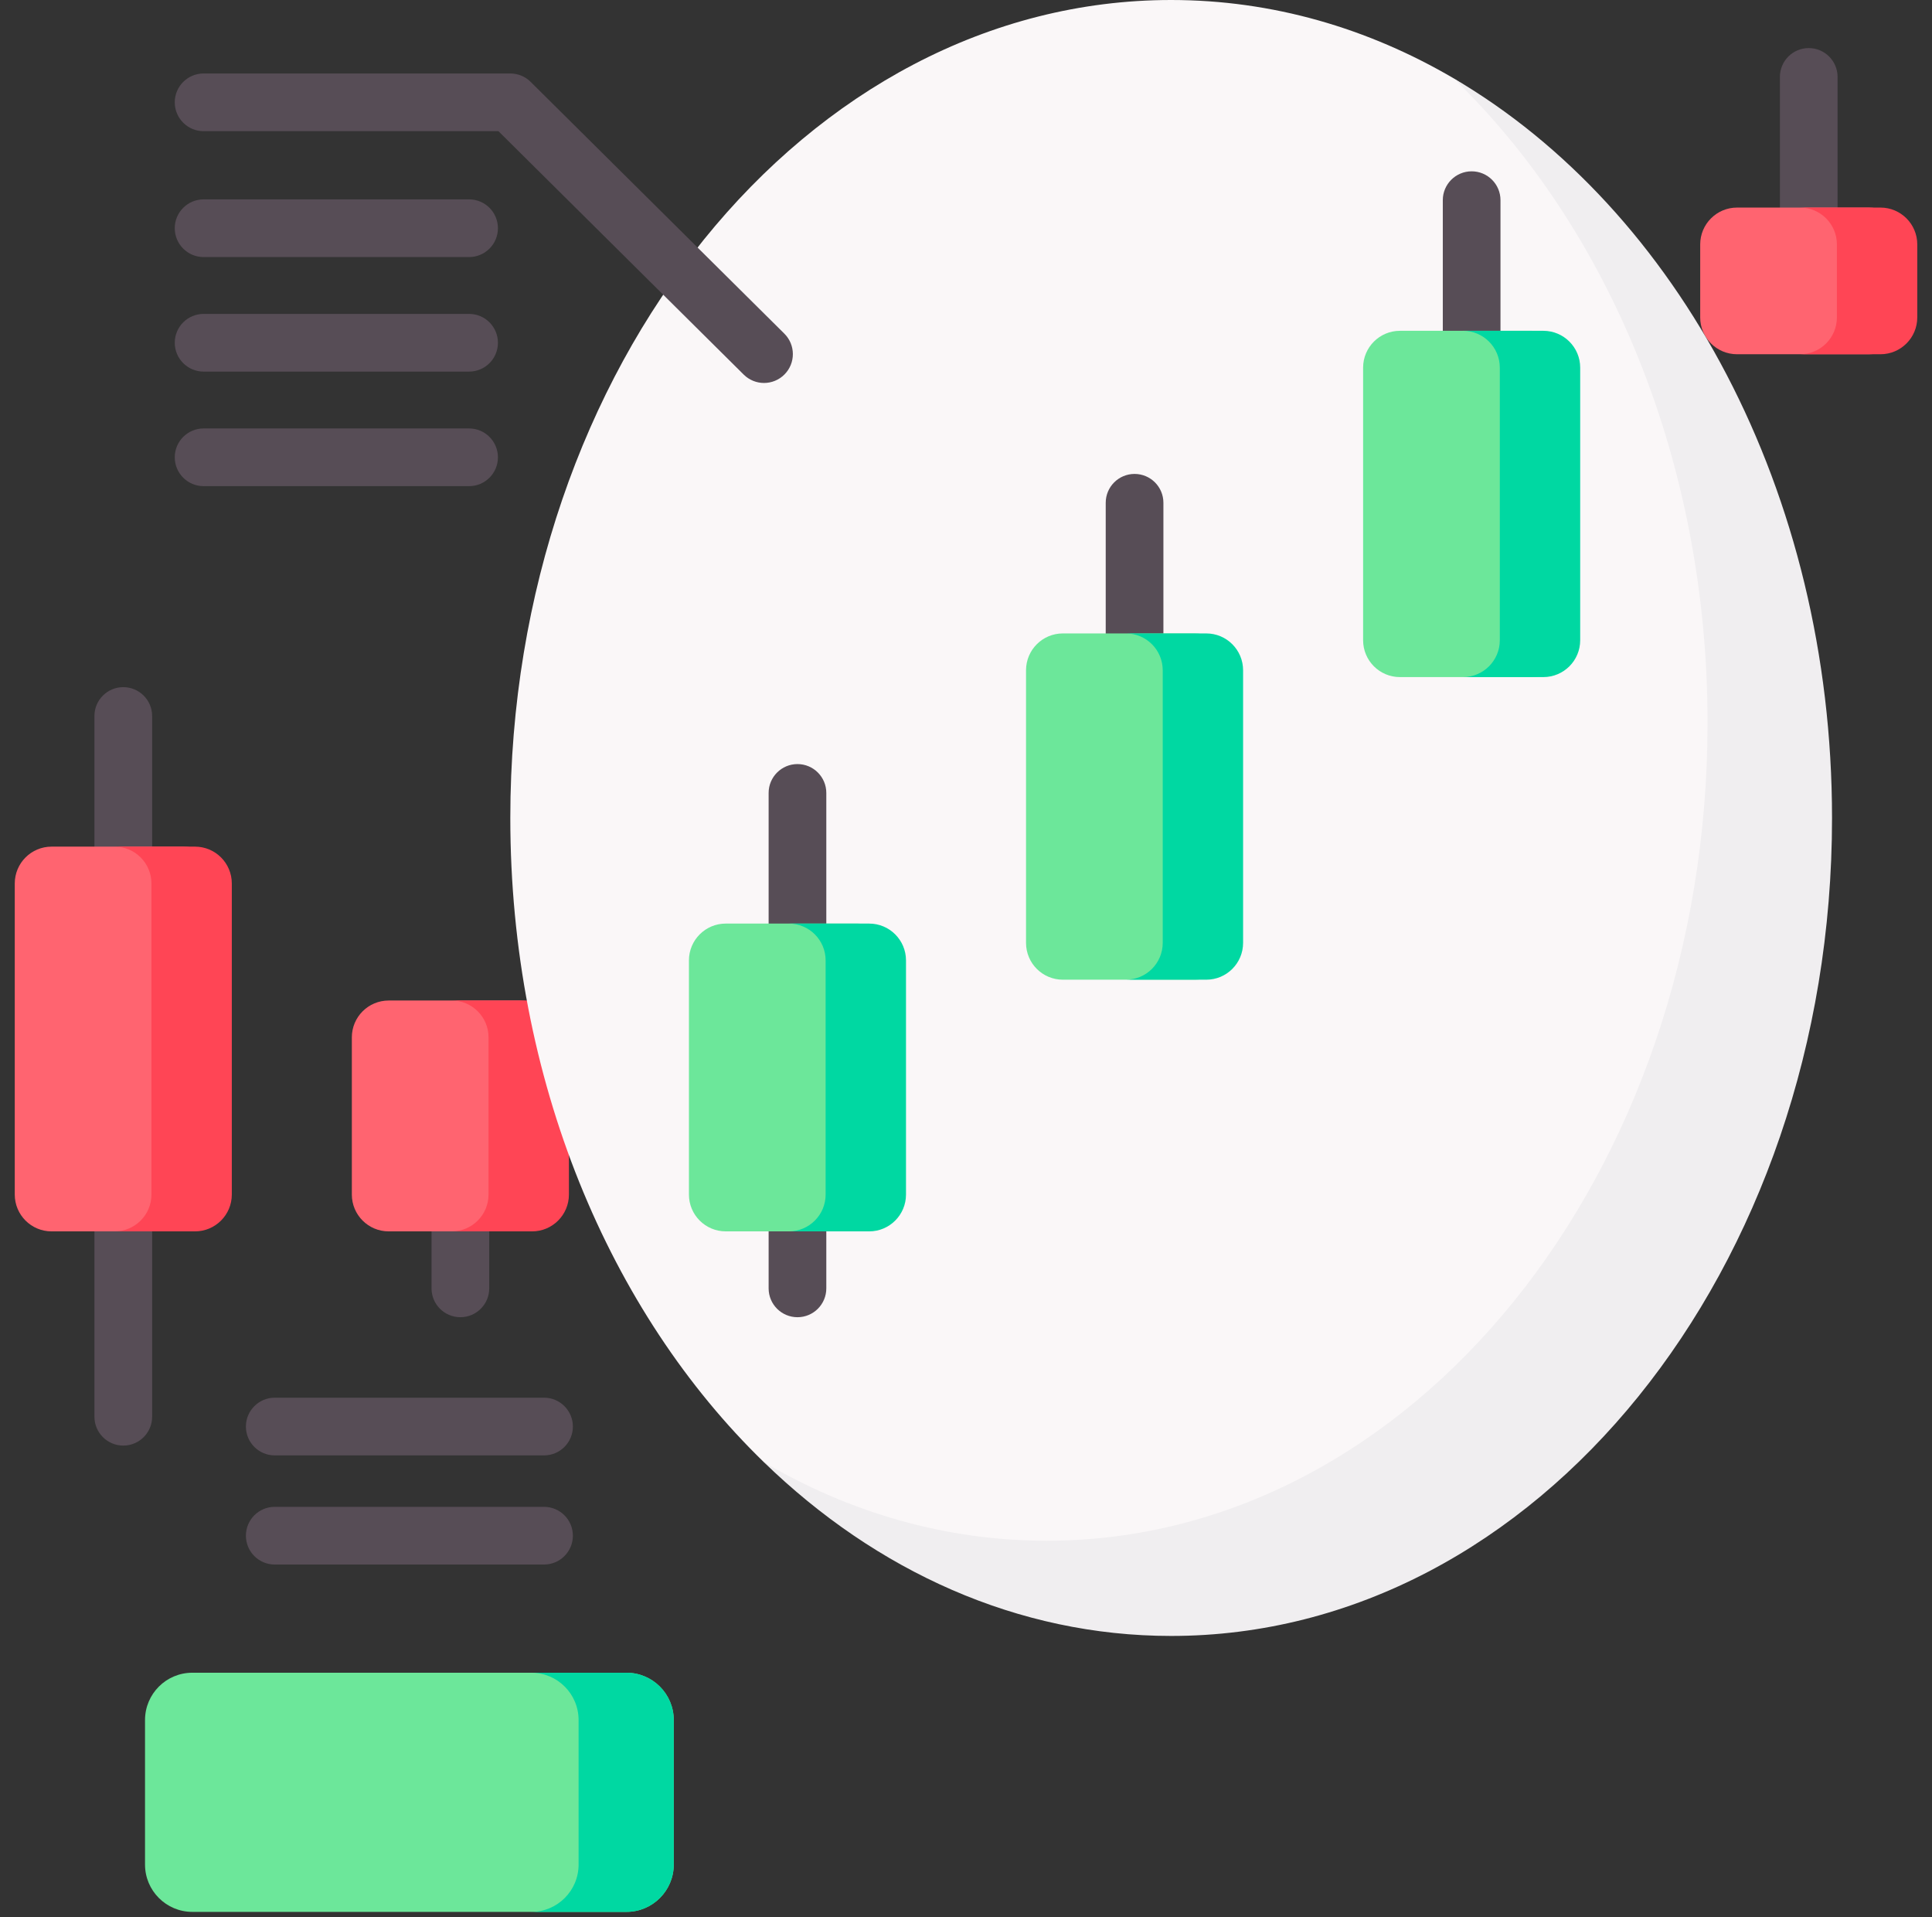 <svg width="125" height="124" viewBox="0 0 125 124" fill="none" xmlns="http://www.w3.org/2000/svg">
<rect x="0" y="0" width="125" height="124" fill="#333333" stroke="none"/>
<g clip-path="url(#clip0_137_2862)">
<path d="M7.976 93.507C6.946 93.507 6.11 92.672 6.11 91.641V79.651C6.11 78.62 6.946 77.785 7.976 77.785C9.007 77.785 9.843 78.621 9.843 79.651V91.641C9.843 92.672 9.007 93.507 7.976 93.507Z" fill="#574D56"/>
<path d="M7.976 56.631C6.946 56.631 6.11 55.795 6.11 54.765V46.314C6.11 45.283 6.946 44.448 7.976 44.448C9.007 44.448 9.843 45.283 9.843 46.314V54.765C9.843 55.795 9.007 56.631 7.976 56.631Z" fill="#574D56"/>
<path d="M29.787 85.203C28.756 85.203 27.92 84.368 27.92 83.337V79.651C27.92 78.62 28.756 77.785 29.787 77.785C30.817 77.785 31.653 78.621 31.653 79.651V83.337C31.653 84.368 30.817 85.203 29.787 85.203Z" fill="#574D56"/>
<path d="M117.025 15.293C115.994 15.293 115.159 14.458 115.159 13.427V4.977C115.159 3.946 115.994 3.11 117.025 3.11C118.055 3.11 118.891 3.946 118.891 4.977V13.427C118.891 14.458 118.056 15.293 117.025 15.293Z" fill="#574D56"/>
<path d="M11.869 79.651H3.337C2.021 79.651 0.955 78.585 0.955 77.269V57.147C0.955 55.831 2.021 54.764 3.337 54.764H11.87C13.185 54.764 14.252 55.831 14.252 57.147V77.269C14.252 78.584 13.185 79.651 11.869 79.651Z" fill="#FF6470"/>
<path d="M12.616 54.764H7.416C8.731 54.764 9.798 55.831 9.798 57.147V77.268C9.798 78.584 8.731 79.651 7.416 79.651H12.616C13.932 79.651 14.998 78.584 14.998 77.268V57.147C14.998 55.831 13.932 54.764 12.616 54.764Z" fill="#FF4555"/>
<path d="M33.679 79.651H25.147C23.831 79.651 22.764 78.585 22.764 77.269V67.1C22.764 65.784 23.831 64.718 25.147 64.718H33.679C34.995 64.718 36.062 65.784 36.062 67.1V77.269C36.062 78.584 34.995 79.651 33.679 79.651Z" fill="#FF6470"/>
<path d="M34.426 64.717H29.226C30.541 64.717 31.608 65.784 31.608 67.1V77.268C31.608 78.584 30.541 79.651 29.226 79.651H34.426C35.742 79.651 36.809 78.584 36.809 77.268V67.1C36.809 65.784 35.742 64.717 34.426 64.717Z" fill="#FF4555"/>
<path d="M120.918 22.914H112.386C111.07 22.914 110.003 21.848 110.003 20.532V15.81C110.003 14.494 111.07 13.427 112.386 13.427H120.918C122.234 13.427 123.301 14.494 123.301 15.81V20.532C123.301 21.848 122.234 22.914 120.918 22.914Z" fill="#FF6470"/>
<path d="M121.665 13.427H116.464C117.78 13.427 118.847 14.494 118.847 15.81V20.532C118.847 21.848 117.78 22.914 116.464 22.914H121.665C122.981 22.914 124.047 21.848 124.047 20.532V15.81C124.047 14.494 122.981 13.427 121.665 13.427Z" fill="#FF4555"/>
<path d="M51.035 95.759L54.827 98.252L67.25 102.855L84.837 101.458L99.055 90.692L110.003 77.214L112.451 64.146L116.465 48.285L111.012 30.698C111.012 30.698 105.903 18.727 105.848 18.645C105.794 18.563 101.794 12.316 101.794 12.316L97.712 8.454L95.85 6.276L94.063 5.074C88.518 1.822 82.318 -0 75.774 -0C52.16 -0 33.017 23.689 33.017 52.91C33.017 69.835 39.439 84.903 49.432 94.588L51.035 95.759Z" fill="#FAF7F8"/>
<path d="M94.062 5.074C104.055 14.759 110.478 29.827 110.478 46.752C110.478 75.973 91.335 99.662 67.72 99.662C61.177 99.662 54.977 97.84 49.432 94.588C56.692 101.624 65.837 105.82 75.774 105.82C99.389 105.82 118.532 82.131 118.532 52.91C118.532 31.786 108.527 13.556 94.062 5.074Z" fill="#F0EEF0"/>
<path d="M51.596 85.203C50.565 85.203 49.73 84.368 49.73 83.337V79.651C49.73 78.62 50.566 77.785 51.596 77.785C52.627 77.785 53.462 78.621 53.462 79.651V83.337C53.462 84.368 52.627 85.203 51.596 85.203Z" fill="#574D56"/>
<path d="M51.596 61.607C50.565 61.607 49.73 60.772 49.73 59.741V51.291C49.73 50.26 50.566 49.424 51.596 49.424C52.627 49.424 53.462 50.26 53.462 51.291V59.741C53.462 60.772 52.627 61.607 51.596 61.607Z" fill="#574D56"/>
<path d="M73.406 42.839C72.375 42.839 71.54 42.003 71.54 40.973V32.522C71.54 31.491 72.376 30.656 73.406 30.656C74.437 30.656 75.272 31.491 75.272 32.522V40.973C75.272 42.004 74.437 42.839 73.406 42.839Z" fill="#574D56"/>
<path d="M95.215 23.264C94.184 23.264 93.349 22.429 93.349 21.398V12.948C93.349 11.917 94.185 11.082 95.215 11.082C96.246 11.082 97.081 11.917 97.081 12.948V21.398C97.082 22.429 96.246 23.264 95.215 23.264Z" fill="#574D56"/>
<path d="M49.432 24.772C48.957 24.772 48.481 24.591 48.117 24.23L32.248 8.485H13.173C12.142 8.485 11.307 7.649 11.307 6.619C11.307 5.588 12.143 4.753 13.173 4.753H33.017C33.509 4.753 33.982 4.947 34.331 5.294L50.746 21.581C51.478 22.307 51.483 23.488 50.757 24.22C50.392 24.587 49.912 24.772 49.432 24.772Z" fill="#574D56"/>
<path d="M30.35 16.628H13.173C12.142 16.628 11.307 15.793 11.307 14.762C11.307 13.731 12.143 12.896 13.173 12.896H30.35C31.381 12.896 32.216 13.731 32.216 14.762C32.216 15.793 31.381 16.628 30.35 16.628Z" fill="#574D56"/>
<path d="M30.35 24.037H13.173C12.142 24.037 11.307 23.202 11.307 22.171C11.307 21.14 12.143 20.305 13.173 20.305H30.35C31.381 20.305 32.216 21.14 32.216 22.171C32.216 23.202 31.381 24.037 30.35 24.037Z" fill="#574D56"/>
<path d="M30.35 31.446H13.173C12.142 31.446 11.307 30.611 11.307 29.58C11.307 28.549 12.143 27.714 13.173 27.714H30.35C31.381 27.714 32.216 28.55 32.216 29.58C32.216 30.611 31.381 31.446 30.35 31.446Z" fill="#574D56"/>
<path d="M40.531 123.669H12.444C10.754 123.669 9.383 122.298 9.383 120.608V111.26C9.383 109.569 10.753 108.199 12.444 108.199H40.531C42.221 108.199 43.592 109.569 43.592 111.26V120.608C43.592 122.298 42.221 123.669 40.531 123.669Z" fill="#6CE79A"/>
<path d="M40.531 108.199H34.374C36.065 108.199 37.435 109.569 37.435 111.26V120.608C37.435 122.298 36.065 123.669 34.374 123.669H40.531C42.221 123.669 43.592 122.298 43.592 120.608V111.26C43.592 109.569 42.221 108.199 40.531 108.199Z" fill="#00D8A2"/>
<path d="M35.198 101.201H17.776C16.745 101.201 15.91 100.366 15.91 99.335C15.91 98.304 16.745 97.469 17.776 97.469H35.198C36.229 97.469 37.065 98.304 37.065 99.335C37.065 100.366 36.229 101.201 35.198 101.201Z" fill="#574D56"/>
<path d="M35.199 94.141H17.776C16.745 94.141 15.91 93.306 15.91 92.275C15.91 91.245 16.746 90.409 17.776 90.409H35.199C36.23 90.409 37.065 91.245 37.065 92.275C37.065 93.306 36.23 94.141 35.199 94.141Z" fill="#574D56"/>
<path d="M55.489 79.651H46.956C45.64 79.651 44.574 78.585 44.574 77.269V62.124C44.574 60.808 45.64 59.741 46.956 59.741H55.489C56.805 59.741 57.871 60.808 57.871 62.124V77.269C57.871 78.584 56.805 79.651 55.489 79.651Z" fill="#6CE79A"/>
<path d="M56.236 59.741H51.035C52.351 59.741 53.418 60.808 53.418 62.123V77.268C53.418 78.584 52.351 79.651 51.035 79.651H56.236C57.551 79.651 58.618 78.584 58.618 77.268V62.123C58.618 60.808 57.551 59.741 56.236 59.741Z" fill="#00D8A2"/>
<path d="M77.299 63.371H68.766C67.45 63.371 66.384 62.305 66.384 60.989V43.356C66.384 42.04 67.45 40.973 68.766 40.973H77.299C78.615 40.973 79.681 42.04 79.681 43.356V60.989C79.681 62.305 78.615 63.371 77.299 63.371Z" fill="#6CE79A"/>
<path d="M78.046 40.973H72.845C74.161 40.973 75.228 42.04 75.228 43.356V60.989C75.228 62.305 74.161 63.371 72.845 63.371H78.046C79.362 63.371 80.428 62.305 80.428 60.989V43.356C80.428 42.04 79.362 40.973 78.046 40.973Z" fill="#00D8A2"/>
<path d="M99.108 43.797H90.576C89.26 43.797 88.193 42.73 88.193 41.414V23.781C88.193 22.465 89.26 21.398 90.576 21.398H99.108C100.424 21.398 101.491 22.465 101.491 23.781V41.414C101.491 42.73 100.424 43.797 99.108 43.797Z" fill="#6CE79A"/>
<path d="M99.855 21.398H94.655C95.971 21.398 97.037 22.465 97.037 23.781V41.414C97.037 42.73 95.971 43.797 94.655 43.797H99.855C101.171 43.797 102.238 42.73 102.238 41.414V23.781C102.238 22.465 101.171 21.398 99.855 21.398Z" fill="#00D8A2"/>
</g>
<defs>
<clipPath id="clip0_137_2862">
<rect width="123.669" height="123.669" fill="white" transform="translate(0.666)"/>
</clipPath>
</defs>
</svg>
